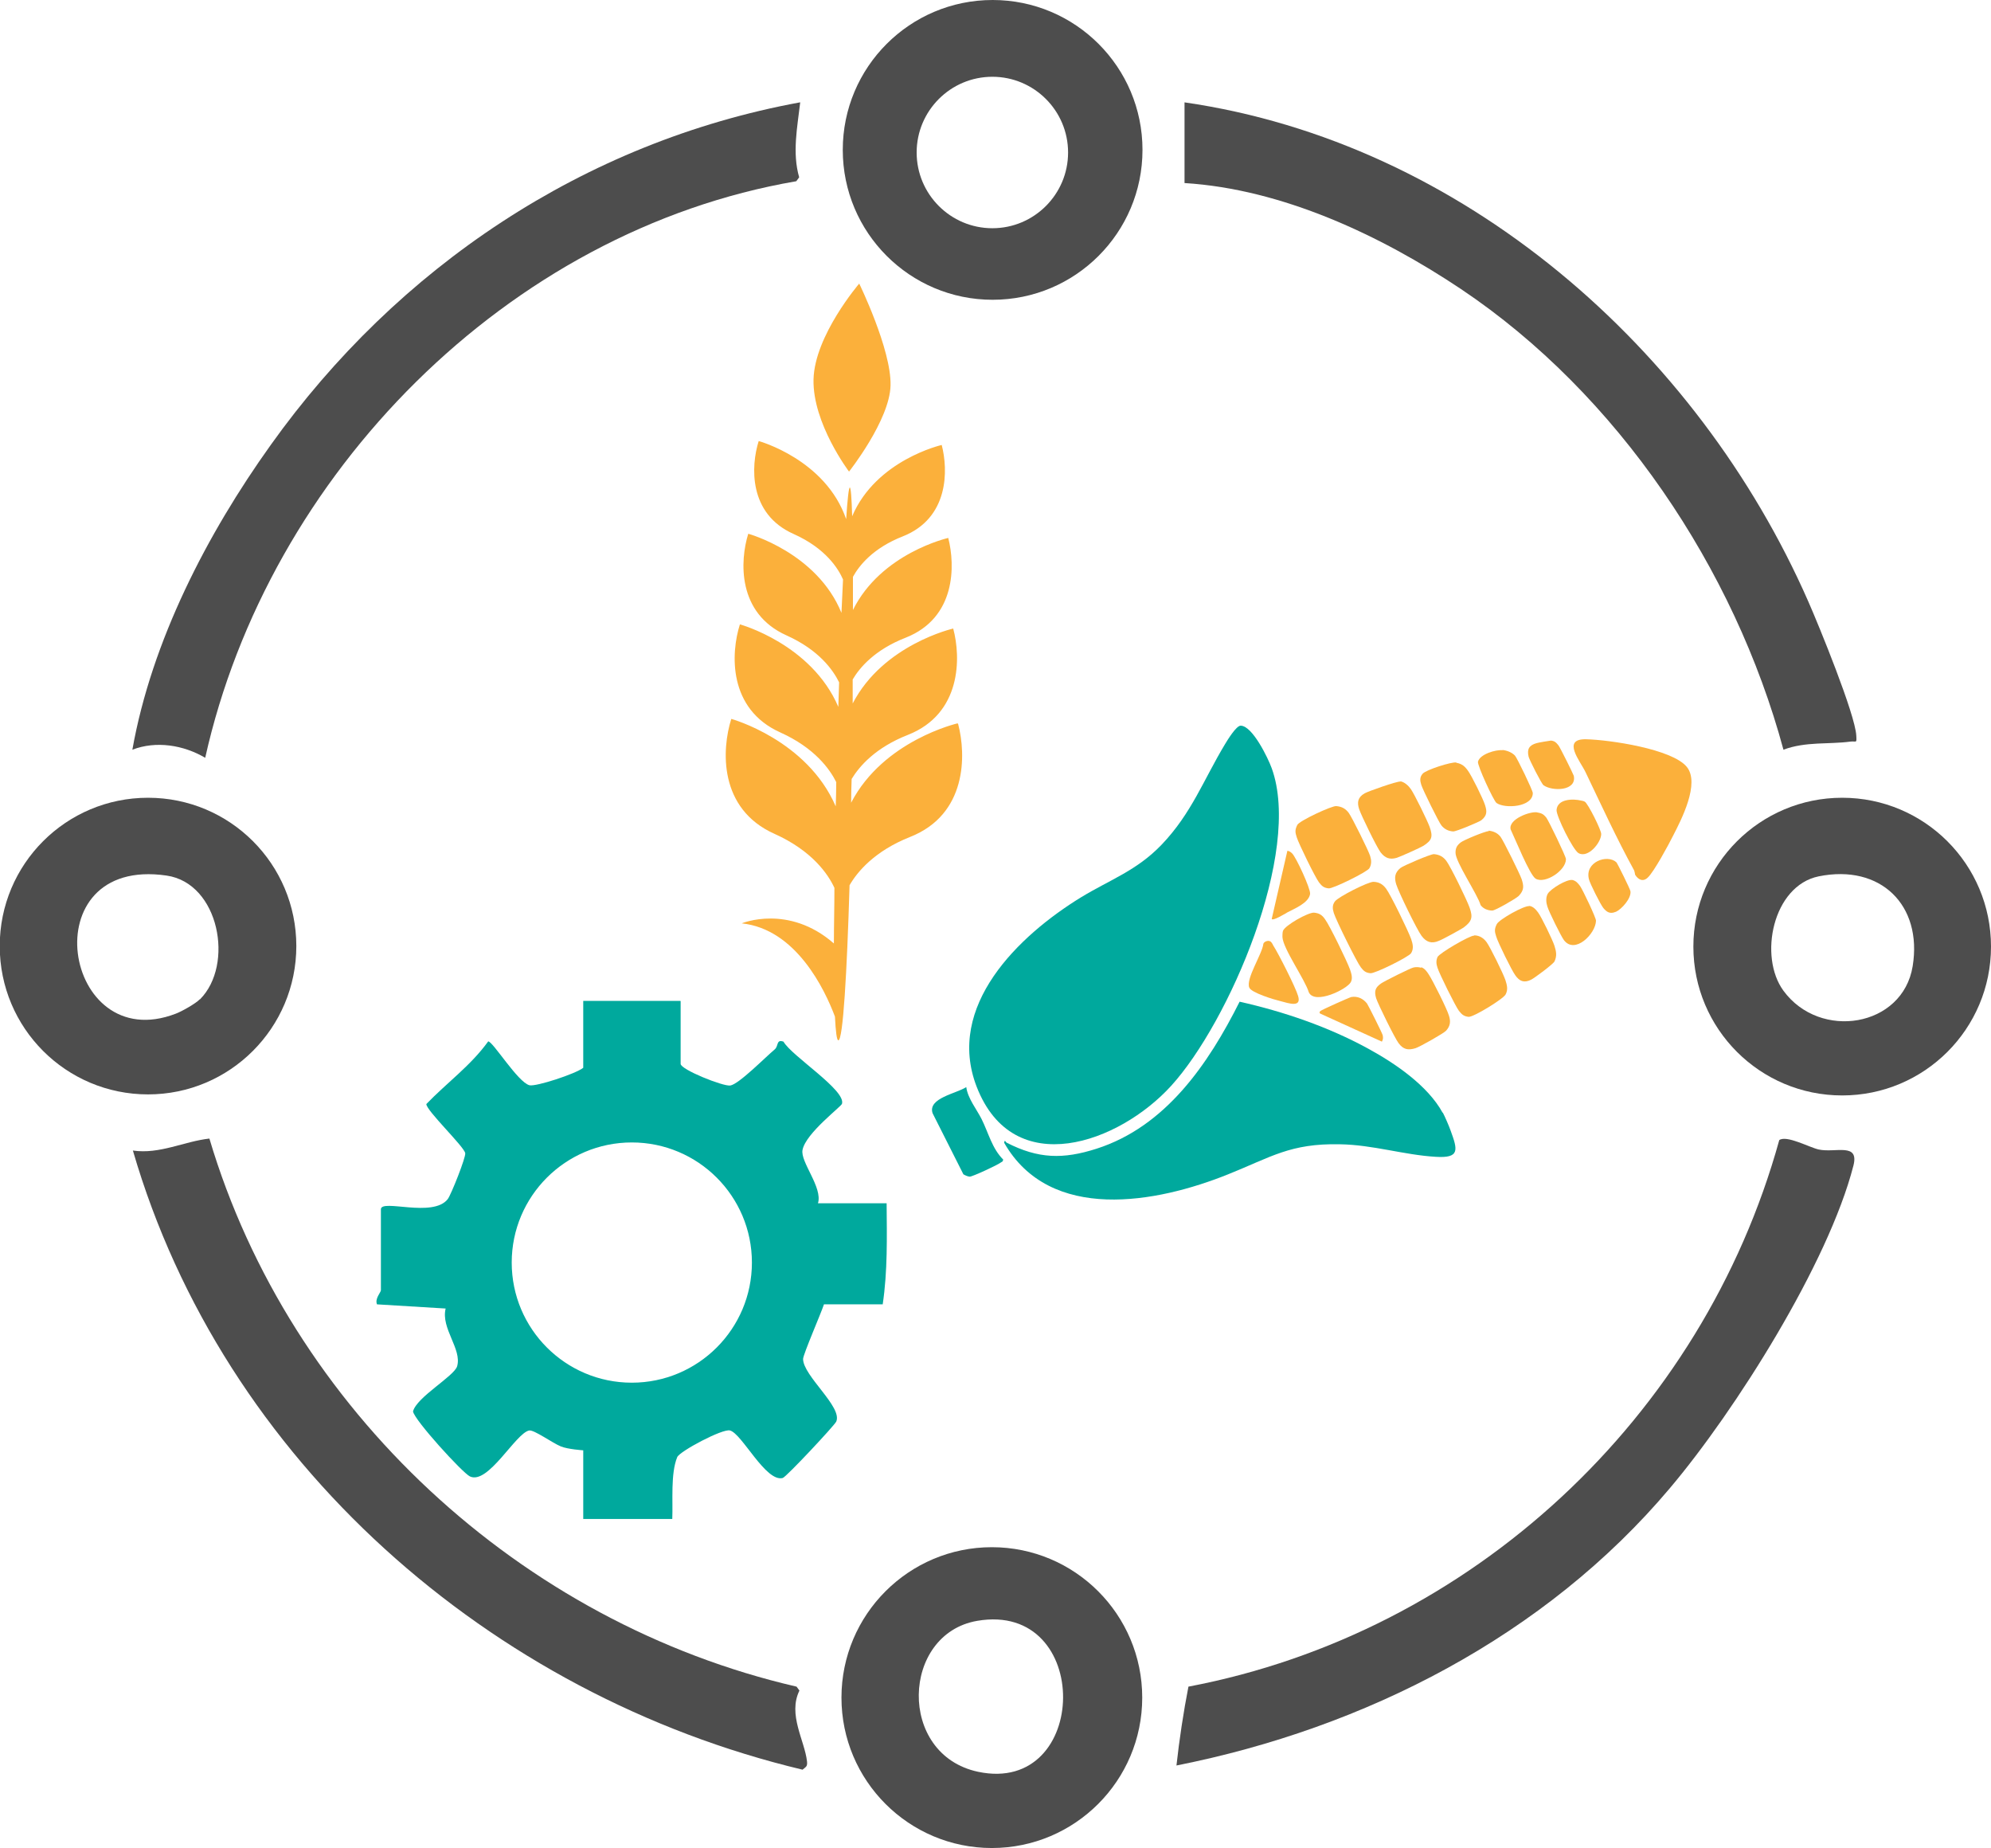 <?xml version="1.0" encoding="UTF-8"?>
<svg id="Layer_2" data-name="Layer 2" xmlns="http://www.w3.org/2000/svg" viewBox="0 0 76.26 70.77">
  <defs>
    <style>
      .cls-1 {
        fill: #4d4d4d;
      }

      .cls-2 {
        fill: #00a99d;
      }

      .cls-3 {
        fill: #fbb03b;
      }
    </style>
  </defs>
  <g id="Layer_1-2" data-name="Layer 1">
    <path class="cls-2" d="M26.07,38.34v2.4c0,.22,1.63.87,1.9.83.33-.05,1.33-1.07,1.7-1.38.16-.13.05-.4.34-.3.31.55,2.4,1.86,2.24,2.38-.03.11-1.38,1.12-1.51,1.76-.1.46.78,1.44.59,2.05h2.63c.01,1.3.04,2.59-.15,3.87h-2.25c-.12.36-.79,1.9-.8,2.09,0,.65,1.52,1.84,1.27,2.4-.06.14-1.91,2.12-2.05,2.16-.65.17-1.56-1.7-2.02-1.82-.28-.08-1.93.8-2.02,1.02-.26.63-.16,1.69-.19,2.37h-3.41v-2.63s-.6-.04-.86-.15c-.32-.13-1.02-.64-1.21-.61-.52.1-1.57,2.09-2.27,1.76-.29-.14-2.13-2.16-2.18-2.49.14-.55,1.58-1.35,1.69-1.73.19-.66-.63-1.45-.44-2.21l-2.63-.16c-.09-.22.15-.46.15-.54v-3.1c0-.41,1.99.34,2.56-.39.13-.17.7-1.61.67-1.76-.05-.26-1.49-1.63-1.49-1.88.79-.82,1.7-1.47,2.37-2.4.18,0,1.13,1.56,1.58,1.68.25.06,1.78-.44,2.06-.67v-2.56h3.72ZM28.8,48.35c0-2.54-2.06-4.6-4.6-4.6s-4.6,2.06-4.6,4.6,2.06,4.6,4.6,4.6,4.6-2.06,4.6-4.6Z"/>
    <g>
      <path class="cls-1" d="M8.02,43.6c3.09,10.39,11.93,18.55,22.49,20.99l.11.15c-.45.92.2,1.91.29,2.71.02.2-.03.2-.17.32-11.95-2.85-22.19-11.81-25.65-23.71,1.03.15,1.95-.35,2.94-.46Z"/>
      <path class="cls-1" d="M45.06,67.62c.11-1,.27-2.06.46-3.03,10.85-2.06,19.69-10.31,22.63-20.93.28-.2,1.15.28,1.51.36.64.14,1.56-.28,1.33.62-.96,3.74-4.52,9.38-7.03,12.35-4.77,5.66-11.68,9.19-18.9,10.62Z"/>
      <path class="cls-1" d="M43.75,65.01c0,3.18-2.58,5.76-5.76,5.76s-5.76-2.58-5.76-5.76,2.58-5.76,5.76-5.76,5.76,2.58,5.76,5.76ZM37.43,62.07c-2.91.5-3.07,5.12.03,5.78,4.29.91,4.41-6.54-.03-5.78Z"/>
      <g>
        <path class="cls-1" d="M45.37,3.92c10.65,1.54,19.64,9.43,23.89,19.11.41.93,1.8,4.33,1.84,5.14.02.32,0,.2-.23.23-.81.11-1.71-.01-2.56.31-1.87-6.93-6.36-13.63-12.35-17.64-3.08-2.06-6.85-3.83-10.59-4.06v-3.1Z"/>
        <path class="cls-1" d="M30.65,3.92c-.11.95-.31,1.93-.04,2.87l-.11.15c-11.07,1.9-20.22,11.23-22.64,22.08-.83-.49-1.88-.66-2.79-.31.74-4.16,2.86-8.26,5.3-11.67,4.85-6.8,12-11.6,20.27-13.12Z"/>
        <path class="cls-1" d="M43.76,5.74c0,3.17-2.57,5.74-5.74,5.74s-5.74-2.57-5.74-5.74,2.57-5.74,5.74-5.74,5.74,2.57,5.74,5.74ZM40.91,5.84c0-1.6-1.3-2.9-2.9-2.9s-2.9,1.3-2.9,2.9,1.3,2.9,2.9,2.9,2.9-1.3,2.9-2.9Z"/>
      </g>
      <path class="cls-1" d="M76.26,36.25c0,3.15-2.55,5.7-5.7,5.7s-5.7-2.55-5.7-5.7,2.55-5.7,5.7-5.7,5.7,2.55,5.7,5.7ZM69.66,33.56c-1.76.36-2.31,3.07-1.35,4.38,1.4,1.91,4.57,1.4,4.95-.94s-1.23-3.92-3.6-3.44Z"/>
      <path class="cls-1" d="M11.35,36.23c0,3.13-2.54,5.68-5.68,5.68s-5.68-2.54-5.68-5.68,2.54-5.68,5.68-5.68,5.68,2.54,5.68,5.68ZM7.66,38.27c1.32-1.32.74-4.45-1.28-4.74-5.21-.76-3.97,6.95.35,5.29.22-.08.77-.39.92-.55Z"/>
    </g>
    <g>
      <g>
        <path class="cls-2" d="M47.52,27.79c.45,0,1.05,1.24,1.19,1.63,1.17,3.22-1.64,9.73-3.85,12.16-1.99,2.19-6.04,3.67-7.45.04-1.2-3.09,1.6-5.79,4-7.26,1.12-.68,2.13-1.02,3.08-2.01,1.15-1.2,1.61-2.49,2.43-3.85.09-.15.43-.71.6-.71Z"/>
        <path class="cls-2" d="M55.26,42.6c.08.15.24.52.3.69.27.74.37,1.07-.57,1.01-1.21-.07-2.4-.46-3.67-.48-1.9-.04-2.63.49-4.28,1.15-2.73,1.1-6.82,1.87-8.58-1.21.03-.14.04-.04.1,0,1.21.62,2.16.64,3.44.23,2.65-.85,4.28-3.24,5.48-5.63,1.69.38,3.39.96,4.91,1.79,1.03.56,2.3,1.42,2.87,2.47Z"/>
        <path class="cls-2" d="M38.42,44.41c0,.08-.05.08-.09.11-.11.09-1.1.55-1.19.54s-.17-.05-.24-.09l-1.18-2.34c-.19-.58.91-.75,1.29-1,.06.44.4.85.59,1.23.26.52.4,1.13.83,1.55Z"/>
      </g>
      <g>
        <path class="cls-3" d="M62.63,33.5s-.02-.12-.04-.17c-.67-1.22-1.26-2.51-1.86-3.76-.2-.42-.93-1.28.02-1.26.89.02,3.3.37,3.86,1.06.51.63-.21,2.02-.53,2.64-.17.34-.73,1.38-.97,1.6-.18.17-.36.08-.48-.11Z"/>
        <path class="cls-3" d="M52.62,33.77c.21.01.35.1.47.26.18.24.85,1.62.96,1.93.06.18.11.36,0,.54-.08.14-1.39.79-1.56.77-.19-.02-.26-.09-.37-.23-.16-.21-.95-1.81-1.03-2.07-.05-.16-.07-.3.04-.45.12-.17,1.28-.76,1.48-.75Z"/>
        <path class="cls-3" d="M54.93,32.71c.21.02.35.1.47.26.17.23.79,1.5.89,1.79.13.37.09.52-.23.76-.12.08-.81.46-.95.51-.28.12-.48.05-.66-.19s-.88-1.68-.97-1.97c-.08-.26-.06-.45.16-.63.11-.09,1.17-.54,1.28-.53Z"/>
        <path class="cls-3" d="M51.19,30.87c.21.02.35.1.47.26s.76,1.45.82,1.65c.05.16.06.32-.03.47-.08.14-1.4.79-1.56.77-.19-.02-.26-.09-.37-.23-.15-.2-.77-1.47-.85-1.72-.06-.19-.08-.28.02-.48.08-.16,1.33-.74,1.49-.72Z"/>
        <path class="cls-3" d="M54.44,37.04c.13.05.21.16.28.27.15.22.71,1.34.78,1.59.07.22.05.39-.11.57-.09.1-1.01.62-1.17.67-.29.09-.47.05-.65-.19-.14-.18-.79-1.5-.86-1.72-.08-.27-.04-.41.19-.57.11-.08,1.13-.59,1.24-.61.09-.02.2-.02.29.01Z"/>
        <path class="cls-3" d="M53.64,29.92c.16.03.31.17.4.3.14.2.63,1.2.72,1.45.13.37.09.51-.24.72-.11.07-.89.42-1.02.46-.27.08-.45.01-.62-.21-.15-.2-.74-1.41-.82-1.65-.09-.27-.05-.46.21-.61.14-.08,1.25-.47,1.37-.45Z"/>
        <path class="cls-3" d="M56.47,35.82c.2,0,.36.11.47.26.14.19.64,1.21.72,1.45.06.19.11.36.01.55-.08.17-1.24.88-1.42.86s-.26-.09-.37-.23c-.13-.17-.76-1.44-.82-1.65-.05-.15-.06-.27,0-.41.07-.15,1.24-.83,1.4-.82Z"/>
        <path class="cls-3" d="M50.33,34.95c.2.02.31.09.42.25.18.24.85,1.62.96,1.93.05.15.11.33.03.48-.14.27-1.38.88-1.61.39-.15-.5-.99-1.67-1.01-2.12,0-.07,0-.16.02-.23.07-.21.97-.72,1.2-.7Z"/>
        <path class="cls-3" d="M57.02,31.81c.18.02.34.09.45.23s.74,1.42.81,1.62c.09.27.1.43-.11.65-.1.1-.9.56-1.01.56-.17,0-.35-.07-.45-.21-.12-.42-.97-1.66-.96-2.01,0-.18.06-.28.2-.39.11-.09.96-.44,1.07-.43Z"/>
        <path class="cls-3" d="M55.78,29.21c.22.04.33.14.45.31.14.19.58,1.08.65,1.31.08.25.08.4-.14.58-.09.07-.98.44-1.08.43-.18-.01-.34-.09-.45-.23-.1-.12-.72-1.38-.77-1.55-.05-.16-.07-.29.05-.43.13-.15,1.1-.46,1.29-.43Z"/>
        <path class="cls-3" d="M58.57,34.69c.15.02.25.13.34.25.13.17.56,1.06.63,1.28s.1.39,0,.6c-.05.1-.77.64-.9.7-.26.13-.44.06-.6-.17-.14-.19-.66-1.25-.73-1.48-.06-.19-.08-.28.02-.48.09-.18,1.05-.72,1.25-.69Z"/>
        <path class="cls-3" d="M58.87,31.11c.17.03.24.06.35.19.09.11.76,1.5.76,1.6,0,.44-.8.96-1.16.75-.23-.14-.8-1.56-.96-1.89-.09-.39.75-.7,1.02-.65Z"/>
        <path class="cls-3" d="M60.23,33.7c.13.03.21.12.29.23.09.12.62,1.23.61,1.33-.01.5-.81,1.3-1.23.74-.11-.15-.58-1.1-.63-1.28-.05-.15-.07-.34.01-.49.11-.19.73-.57.95-.53Z"/>
        <path class="cls-3" d="M57.55,28.72c.17.02.36.09.48.22.08.09.68,1.33.68,1.43,0,.54-1.07.61-1.39.38-.11-.08-.74-1.44-.71-1.58.07-.29.69-.47.94-.44Z"/>
        <path class="cls-3" d="M48.63,36.04c.07.02.11.11.14.17.19.29.86,1.61.95,1.93.14.46-.36.28-.67.2-.25-.06-1.12-.32-1.2-.52-.14-.34.5-1.29.54-1.68.03-.08.16-.13.24-.1Z"/>
        <path class="cls-3" d="M60.57,30.66s.08.01.13.04c.12.06.64,1.1.63,1.24,0,.32-.5.94-.87.73-.21-.12-.85-1.41-.84-1.65.03-.43.63-.44.95-.36Z"/>
        <path class="cls-3" d="M61.88,34.92c-.21.09-.34.01-.47-.15-.1-.12-.52-.95-.55-1.1-.17-.66.7-.97,1.05-.65.04.04.53,1.03.54,1.11.04.27-.34.69-.56.79Z"/>
        <path class="cls-3" d="M59.39,28.36c.15.01.21.07.3.18.06.07.57,1.1.59,1.17.12.59-.83.6-1.16.36-.08-.06-.54-.97-.57-1.09-.07-.29.02-.44.3-.52.05-.02.53-.1.56-.1Z"/>
        <path class="cls-3" d="M49.28,34.96c-.08.04-.53.32-.57.23l.6-2.61c.07.01.13.05.18.1.15.14.71,1.35.69,1.55-.05.35-.59.56-.89.72Z"/>
        <path class="cls-3" d="M52.93,39.89l-2.33-1.06c-.06-.02-.08-.06-.03-.11s1.13-.53,1.19-.54c.24-.04.45.06.6.25.06.09.58,1.13.6,1.21.02.1.02.16-.03.25Z"/>
      </g>
    </g>
    <g>
      <path class="cls-3" d="M36.68,27.7s-2.84.65-4.08,3.04c0-.3.01-.6.02-.91.3-.49.91-1.2,2.16-1.69,2.05-.81,2.03-2.96,1.73-4.07,0,0-2.68.61-3.85,2.87,0-.31,0-.62,0-.92.27-.46.85-1.14,2.03-1.6,1.93-.76,1.9-2.77,1.63-3.82,0,0-2.57.58-3.65,2.76,0-.45,0-.87,0-1.27.23-.42.76-1.1,1.91-1.55,1.77-.7,1.74-2.54,1.49-3.5,0,0-2.51.57-3.43,2.73-.02-.7-.05-1.1-.09-1.1s-.09.45-.14,1.21c-.79-2.29-3.35-2.99-3.35-2.99-.3.95-.4,2.79,1.34,3.56,1.23.55,1.71,1.33,1.89,1.74-.02.4-.04.83-.06,1.28-.94-2.31-3.57-3.03-3.57-3.03-.32,1.03-.43,3.04,1.46,3.89,1.25.56,1.79,1.33,2.02,1.8-.01.31-.02.62-.03.94-1.03-2.41-3.77-3.16-3.77-3.16-.35,1.1-.46,3.24,1.55,4.14,1.31.59,1.89,1.4,2.14,1.9,0,.31-.01.62-.02.93-1.1-2.55-4-3.35-4-3.35-.37,1.17-.49,3.44,1.65,4.4,1.45.65,2.06,1.55,2.3,2.07,0,.76-.02,1.47-.02,2.13-1.74-1.52-3.53-.77-3.53-.77,2.08.22,3.18,2.53,3.57,3.57.03.58.07.91.13.91.18,0,.33-2.58.43-5.94.3-.52.96-1.31,2.32-1.85,2.18-.86,2.15-3.14,1.84-4.32Z"/>
      <path class="cls-3" d="M34.11,14.75c.03-1.37-1.2-3.89-1.2-3.89,0,0-1.71,1.99-1.75,3.67-.04,1.68,1.36,3.53,1.36,3.53,0,0,1.56-1.97,1.59-3.3Z"/>
    </g>
  </g>
</svg>